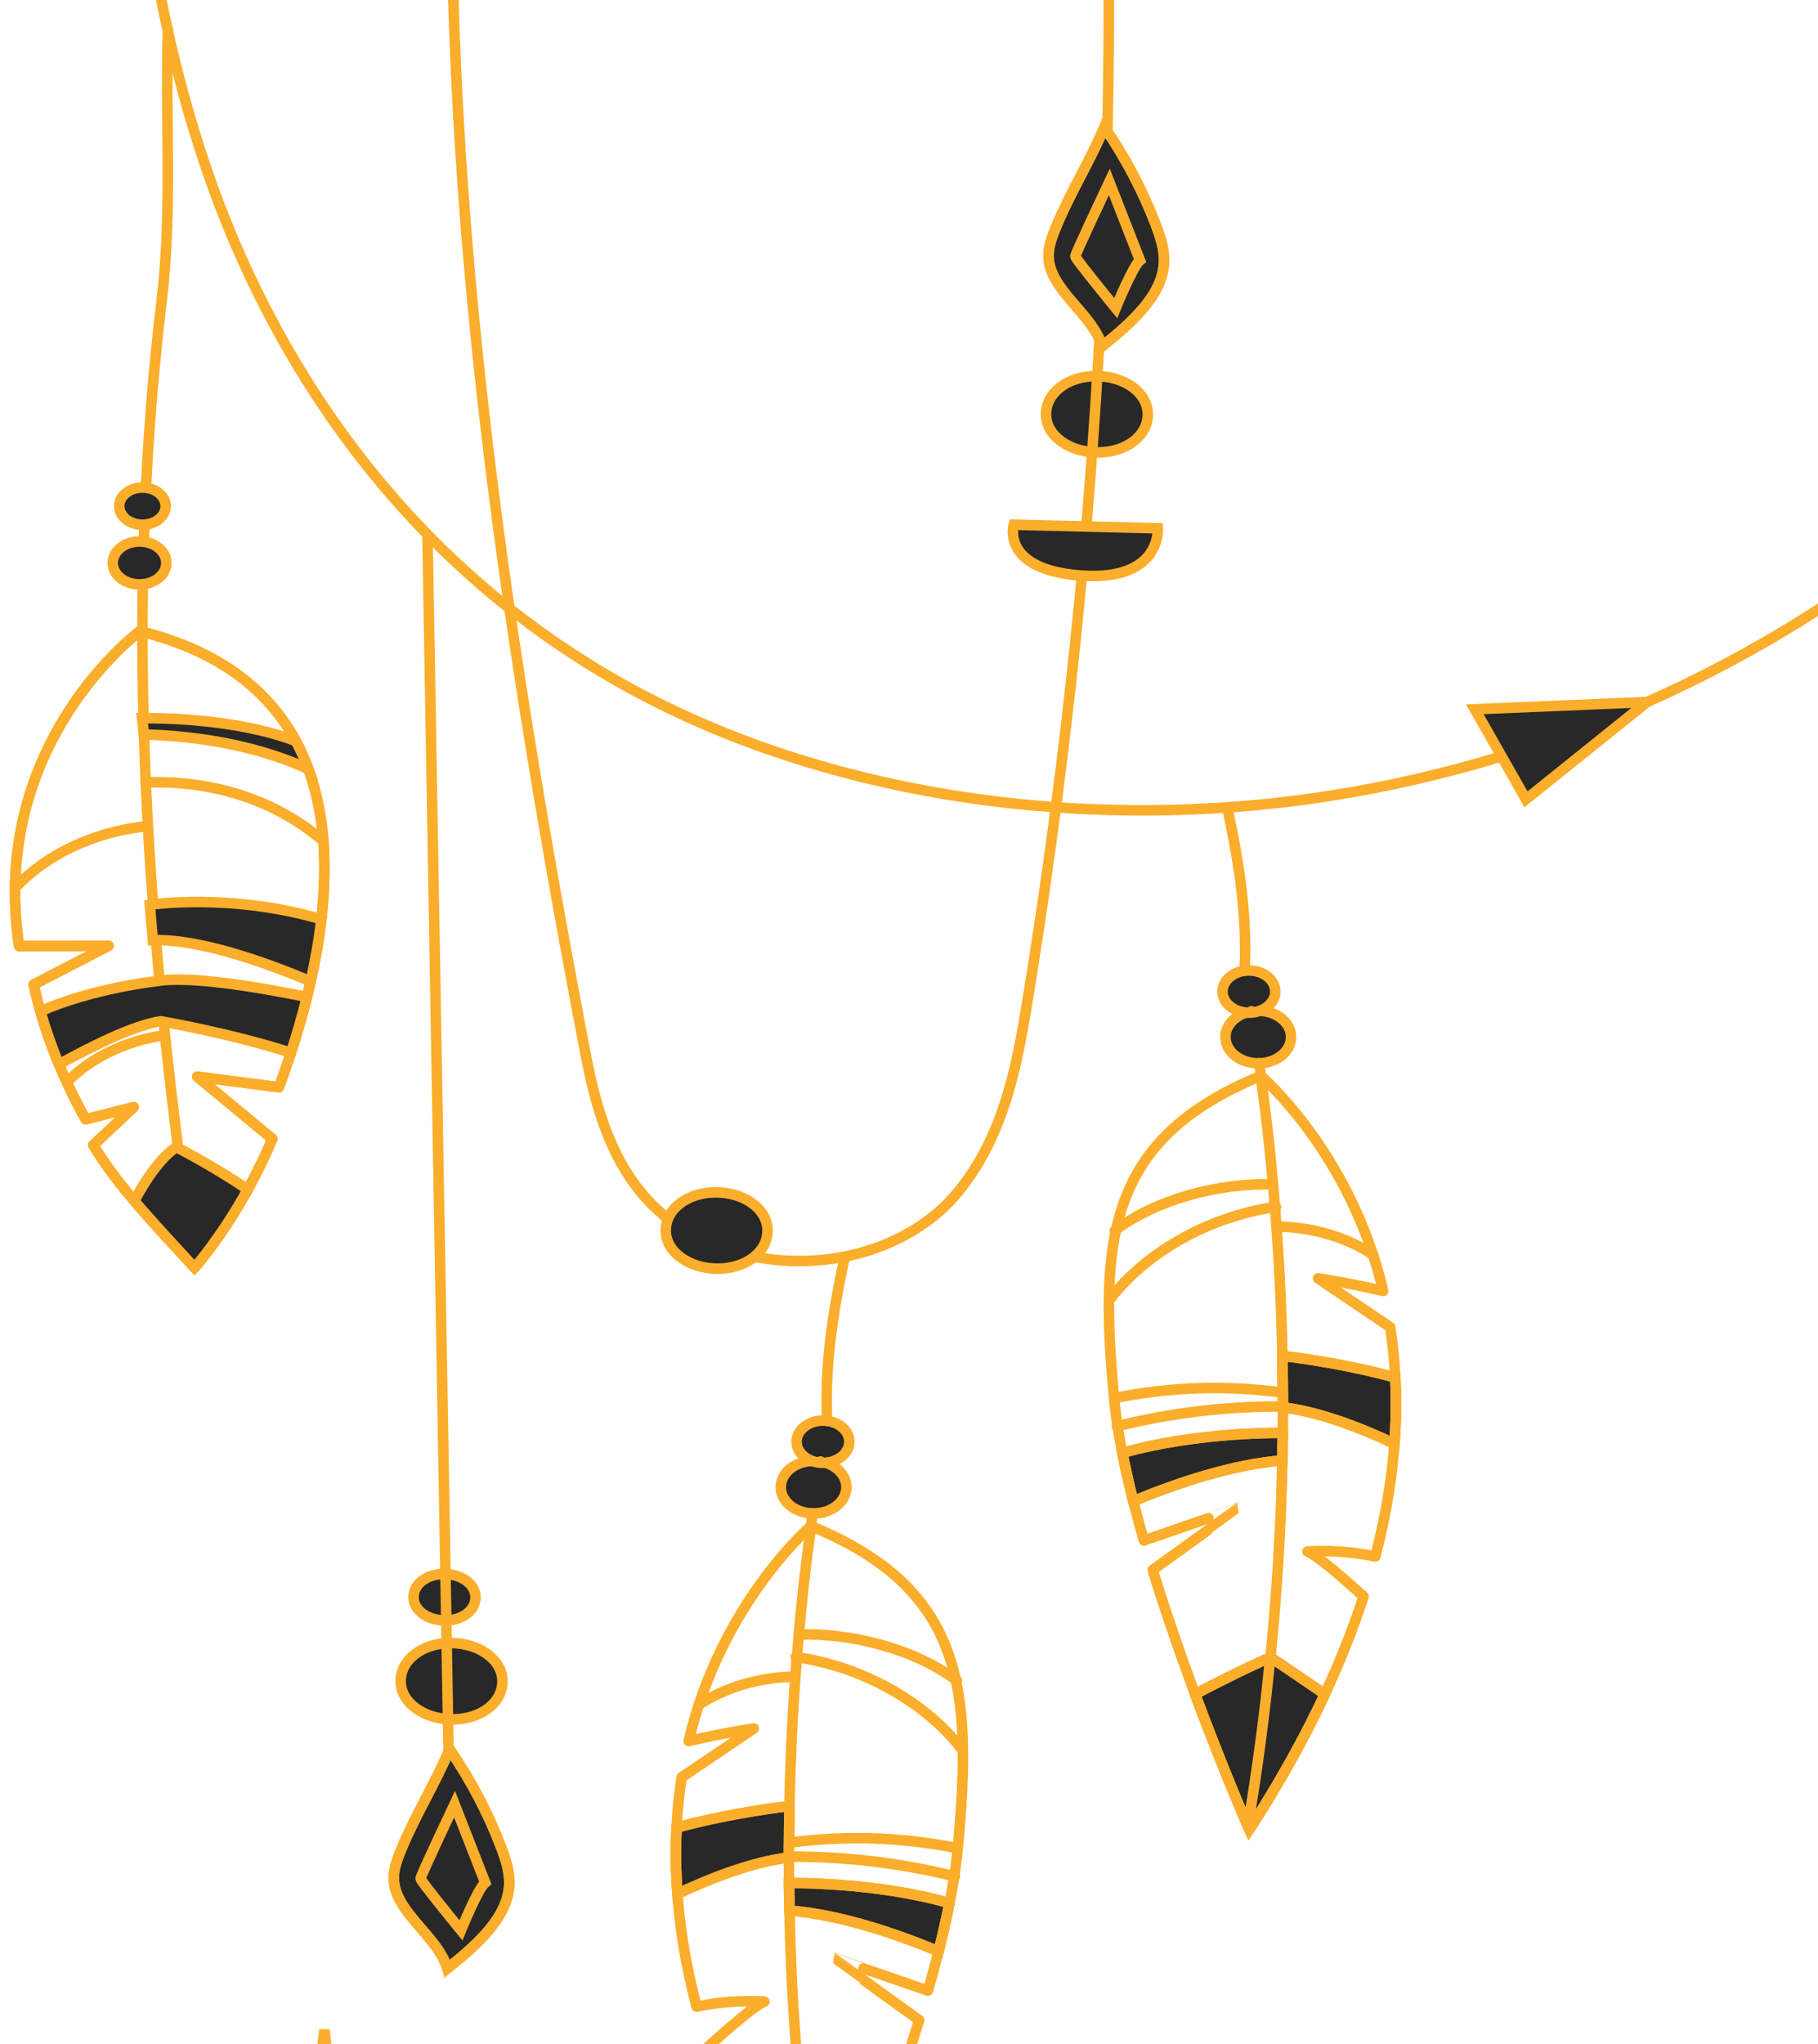 <svg width="121" height="136" viewBox="0 0 121 136" fill="none" xmlns="http://www.w3.org/2000/svg">
<path d="M18.569 72.343L13.129 71.639L18.124 75.776C15.932 81.017 12.949 84.348 12.949 84.348C10.236 81.39 7.846 78.917 6.207 76.196L8.901 73.668L5.696 74.476C3.941 71.3 2.844 68.303 2.241 65.511L7.218 62.934L1.274 62.954C-0.771 49.418 9.313 41.995 9.313 41.995C25.01 45.896 22.637 61.244 18.569 72.343Z" stroke="#FAAE2B" stroke-width="0.7" stroke-miterlimit="10" stroke-linecap="round" stroke-linejoin="round"/>
<path d="M12.949 84.348C9.811 63.004 8.176 41.48 10.757 20.039C11.483 14.015 10.99 7.997 11.178 1.961" stroke="#FAAE2B" stroke-width="0.7" stroke-miterlimit="10" stroke-linecap="round" stroke-linejoin="round"/>
<path d="M18.569 72.343L13.129 71.639L18.124 75.776C15.932 81.017 12.949 84.348 12.949 84.348C10.236 81.39 7.846 78.917 6.207 76.196L8.901 73.668L5.696 74.476C3.941 71.3 2.844 68.303 2.241 65.511L7.218 62.934L1.274 62.954C-0.771 49.418 9.313 41.995 9.313 41.995C25.01 45.896 22.637 61.244 18.569 72.343Z" stroke="#FAAE2B" stroke-width="0.7" stroke-miterlimit="10" stroke-linecap="round" stroke-linejoin="round"/>
<path d="M4.469 71.983C6.036 70.391 8.339 69.274 10.829 68.898" stroke="#FAAE2B" stroke-width="0.7" stroke-miterlimit="10" stroke-linecap="round" stroke-linejoin="round"/>
<path d="M1.02 59.061C3.056 56.882 6.2 55.387 9.564 54.996" stroke="#FAAE2B" stroke-width="0.7" stroke-miterlimit="10" stroke-linecap="round" stroke-linejoin="round"/>
<path d="M21.521 55.96C18.405 53.291 14.261 51.897 9.701 52.065" stroke="#FAAE2B" stroke-width="0.7" stroke-miterlimit="10" stroke-linecap="round" stroke-linejoin="round"/>
<path d="M8.941 79.903C9.683 78.518 10.654 77.056 11.733 76.325C11.733 76.325 14.055 77.503 16.491 79.144C14.691 82.401 12.949 84.348 12.949 84.348C11.497 82.764 10.143 81.321 8.941 79.903Z" fill="#282828" stroke="#FAAE2B" stroke-width="0.7"/>
<path d="M19.362 70.047C15.331 68.747 10.708 67.953 10.708 67.953C8.915 68.203 5.965 69.691 3.926 70.82C3.422 69.61 3.014 68.431 2.688 67.282C6.228 65.733 10.43 65.284 10.43 65.284C12.538 64.915 16.933 65.627 20.429 66.336C20.116 67.596 19.754 68.838 19.362 70.047Z" fill="#282828" stroke="#FAAE2B" stroke-width="0.7"/>
<path d="M20.674 65.301C17.658 64.028 13.289 62.468 10.171 62.556L9.969 60.203C9.969 60.203 15.287 59.388 21.387 61.165C21.228 62.542 20.983 63.929 20.674 65.301Z" fill="#282828" stroke="#FAAE2B" stroke-width="0.7"/>
<path d="M11.065 37.57C11.142 36.784 10.409 36.097 9.427 36.035C8.445 35.973 7.587 36.559 7.509 37.345C7.431 38.131 8.165 38.818 9.146 38.88C10.128 38.942 10.987 38.355 11.065 37.57Z" fill="#282828" stroke="#FAAE2B" stroke-width="0.7"/>
<path d="M11.022 33.775C11.09 33.093 10.454 32.498 9.603 32.444C8.752 32.39 8.007 32.899 7.94 33.58C7.873 34.261 8.508 34.856 9.359 34.91C10.21 34.964 10.955 34.455 11.022 33.775Z" fill="#282828" stroke="#FAAE2B" stroke-width="0.7"/>
<path d="M9.455 47.787C10.501 47.773 15.707 47.789 19.69 49.311C20.013 49.912 20.29 50.534 20.525 51.176C18.441 50.208 14.844 49.021 9.574 48.87C9.541 48.508 9.506 48.147 9.455 47.787Z" fill="#282828" stroke="#FAAE2B" stroke-width="0.7"/>
<path d="M81.56 69.002C81.56 68.037 82.538 67.254 83.744 67.254C84.951 67.254 85.929 68.037 85.929 69.002C85.929 69.967 84.951 70.75 83.744 70.75C82.538 70.75 81.56 69.967 81.56 69.002Z" fill="#282828" stroke="#FAAE2B" stroke-width="0.7"/>
<path d="M81.367 65.978C81.367 65.203 82.153 64.574 83.123 64.574C84.093 64.574 84.879 65.203 84.879 65.978C84.879 66.754 84.093 67.383 83.123 67.383C82.153 67.383 81.367 66.754 81.367 65.978Z" fill="#282828" stroke="#FAAE2B" stroke-width="0.7"/>
<path d="M84.562 110.267C84.562 110.267 82.357 111.232 79.541 112.727C81.461 117.893 83.147 121.74 83.147 121.74C85.189 118.588 86.846 115.583 88.179 112.725L84.562 110.267Z" fill="#282828" stroke="#FAAE2B" stroke-width="0.7"/>
<path d="M84.562 110.267C84.562 110.267 82.357 111.232 79.541 112.727C81.461 117.893 83.147 121.74 83.147 121.74C85.189 118.588 86.846 115.583 88.179 112.725L84.562 110.267Z" stroke="#FAAE2B" stroke-width="0.7" stroke-miterlimit="10" stroke-linecap="round" stroke-linejoin="round"/>
<path d="M92.864 91.658C89.119 90.625 85.35 90.218 85.35 90.218L85.386 93.648C87.782 93.926 90.542 94.997 92.809 96.062C92.923 94.521 92.935 93.053 92.864 91.658Z" fill="#282828" stroke="#FAAE2B" stroke-width="0.7"/>
<path d="M92.864 91.658C89.119 90.625 85.35 90.218 85.35 90.218L85.386 93.648C87.782 93.926 90.542 94.997 92.809 96.062C92.923 94.521 92.935 93.053 92.864 91.658Z" stroke="#FAAE2B" stroke-width="0.7" stroke-miterlimit="10" stroke-linecap="round" stroke-linejoin="round"/>
<path d="M75.426 99.886C78.258 98.714 82.004 97.434 85.35 97.176L85.386 95.345C85.386 95.345 79.751 95.235 74.701 96.678C74.905 97.716 75.149 98.789 75.426 99.886Z" fill="#282828" stroke="#FAAE2B" stroke-width="0.7"/>
<path d="M75.426 99.886C78.258 98.714 82.004 97.434 85.35 97.176L85.386 95.345C85.386 95.345 79.751 95.235 74.701 96.678C74.905 97.716 75.149 98.789 75.426 99.886Z" stroke="#FAAE2B" stroke-width="0.7" stroke-miterlimit="10" stroke-linecap="round" stroke-linejoin="round"/>
<path d="M82.839 64.596C83.023 60.959 82.463 57.345 81.689 53.769" stroke="#FAAE2B" stroke-width="0.7" stroke-miterlimit="10" stroke-linecap="round" stroke-linejoin="round"/>
<path d="M83.05 121.511V121.5C83.685 117.766 84.178 114.032 84.545 110.275V110.263H84.559C84.996 105.909 85.264 101.543 85.349 97.177C85.349 97.165 85.349 97.154 85.349 97.143C85.363 96.545 85.377 95.947 85.377 95.349C85.377 94.785 85.391 94.21 85.391 93.646C85.391 92.495 85.377 91.356 85.349 90.216C85.292 86.911 85.123 83.616 84.855 80.311C84.813 79.815 84.771 79.307 84.728 78.799C84.517 76.396 84.249 74.004 83.91 71.602V71.59C83.882 71.308 83.854 71.026 83.812 70.744" stroke="#FAAE2B" stroke-width="0.7" stroke-miterlimit="10" stroke-linecap="round" stroke-linejoin="round"/>
<path d="M83.304 67.36C83.304 67.338 83.304 67.315 83.29 67.292" stroke="#FAAE2B" stroke-width="0.7" stroke-miterlimit="10" stroke-linecap="round" stroke-linejoin="round"/>
<path d="M74.151 93.049C74.409 95.807 75.164 99.121 76.134 102.502C79.163 101.457 82.456 100.322 82.451 100.322C82.445 100.322 79.315 102.6 76.717 104.466C79.401 113.194 83.147 121.74 83.147 121.74C86.802 116.098 89.231 110.926 90.754 106.228C89.291 104.899 87.65 103.487 87.016 103.234C87.016 103.234 89.197 103.058 91.534 103.569C93.082 97.666 93.182 92.573 92.526 88.307C90.099 86.675 87.723 85.06 87.723 85.06C87.723 85.06 89.724 85.347 92.06 85.898C89.905 76.701 83.918 71.591 83.918 71.591C73.684 75.785 73.162 82.498 74.151 93.049Z" stroke="#FAAE2B" stroke-width="0.7" stroke-miterlimit="10" stroke-linecap="round" stroke-linejoin="round"/>
<path d="M74.334 94.899C78.014 94.003 81.399 93.595 85.246 93.581" stroke="#FAAE2B" stroke-width="0.7" stroke-miterlimit="10" stroke-linecap="round" stroke-linejoin="round"/>
<path d="M74.217 93.013C78.019 92.276 81.486 92.164 85.35 92.652" stroke="#FAAE2B" stroke-width="0.7" stroke-miterlimit="10" stroke-linecap="round" stroke-linejoin="round"/>
<path d="M73.944 86.361C76.157 83.5 80.237 80.966 84.929 80.305" stroke="#FAAE2B" stroke-width="0.7" stroke-miterlimit="10" stroke-linecap="round" stroke-linejoin="round"/>
<path d="M91.411 83.501C89.638 82.323 87.354 81.647 85.05 81.618" stroke="#FAAE2B" stroke-width="0.7" stroke-miterlimit="10" stroke-linecap="round" stroke-linejoin="round"/>
<path d="M74.198 81.877C76.918 79.84 80.998 78.706 84.721 78.804" stroke="#FAAE2B" stroke-width="0.7" stroke-miterlimit="10" stroke-linecap="round" stroke-linejoin="round"/>
<path d="M56.334 98.954C56.334 97.989 55.356 97.206 54.15 97.206C52.943 97.206 51.965 97.989 51.965 98.954C51.965 99.919 52.943 100.701 54.15 100.701C55.356 100.701 56.334 99.919 56.334 98.954Z" fill="#282828" stroke="#FAAE2B" stroke-width="0.7"/>
<path d="M56.527 95.93C56.527 95.154 55.741 94.525 54.771 94.525C53.802 94.525 53.016 95.154 53.016 95.93C53.016 96.706 53.802 97.335 54.771 97.335C55.741 97.335 56.527 96.706 56.527 95.93Z" fill="#282828" stroke="#FAAE2B" stroke-width="0.7"/>
<path d="M45.03 121.609C48.775 120.577 52.545 120.171 52.545 120.171L52.508 123.599C50.112 123.878 47.353 124.948 45.085 126.014C44.972 124.473 44.96 123.005 45.03 121.609Z" fill="#282828" stroke="#FAAE2B" stroke-width="0.7"/>
<path d="M45.03 121.609C48.775 120.577 52.545 120.171 52.545 120.171L52.508 123.599C50.112 123.878 47.353 124.948 45.085 126.014C44.972 124.473 44.96 123.005 45.03 121.609Z" stroke="#FAAE2B" stroke-width="0.7" stroke-miterlimit="10" stroke-linecap="round" stroke-linejoin="round"/>
<path d="M62.468 129.839C59.636 128.666 55.891 127.386 52.545 127.127L52.508 125.297C52.508 125.297 58.143 125.187 63.194 126.63C62.989 127.667 62.745 128.741 62.468 129.839Z" fill="#282828" stroke="#FAAE2B" stroke-width="0.7"/>
<path d="M62.468 129.839C59.636 128.666 55.891 127.386 52.545 127.127L52.508 125.297C52.508 125.297 58.143 125.187 63.194 126.63C62.989 127.667 62.745 128.741 62.468 129.839Z" stroke="#FAAE2B" stroke-width="0.7" stroke-miterlimit="10" stroke-linecap="round" stroke-linejoin="round"/>
<path d="M55.056 94.548C54.872 90.912 55.431 87.296 56.205 83.72" stroke="#FAAE2B" stroke-width="0.7" stroke-miterlimit="10" stroke-linecap="round" stroke-linejoin="round"/>
<path d="M54.844 151.464V151.452C54.209 147.718 53.716 143.983 53.349 140.227V140.216H53.335C52.898 135.861 52.63 131.495 52.545 127.129C52.545 127.118 52.545 127.107 52.545 127.095C52.531 126.497 52.517 125.9 52.517 125.302C52.517 124.737 52.503 124.162 52.503 123.598C52.503 122.447 52.517 121.308 52.545 120.168C52.602 116.863 52.771 113.569 53.039 110.263C53.081 109.767 53.124 109.259 53.166 108.752C53.377 106.348 53.645 103.957 53.984 101.554V101.543C54.012 101.26 54.04 100.979 54.082 100.696" stroke="#FAAE2B" stroke-width="0.7" stroke-miterlimit="10" stroke-linecap="round" stroke-linejoin="round"/>
<path d="M54.59 97.311C54.59 97.289 54.59 97.266 54.605 97.244" stroke="#FAAE2B" stroke-width="0.7" stroke-miterlimit="10" stroke-linecap="round" stroke-linejoin="round"/>
<path d="M63.743 123.001C63.485 125.758 62.73 129.073 61.761 132.454C58.731 131.409 55.438 130.273 55.443 130.273C55.449 130.273 58.579 132.552 61.177 134.417C58.493 143.145 54.747 151.691 54.747 151.691C51.093 146.049 48.663 140.878 47.14 136.179C48.603 134.851 50.244 133.439 50.878 133.186C50.878 133.186 48.697 133.01 46.361 133.521C44.812 127.617 44.712 122.524 45.368 118.258C47.795 116.627 50.171 115.012 50.171 115.012C50.171 115.012 48.171 115.298 45.834 115.85C47.989 106.652 53.975 101.543 53.975 101.543C64.21 105.737 64.732 112.449 63.743 123.001Z" stroke="#FAAE2B" stroke-width="0.7" stroke-miterlimit="10" stroke-linecap="round" stroke-linejoin="round"/>
<path d="M63.56 124.851C59.88 123.956 56.495 123.547 52.648 123.534" stroke="#FAAE2B" stroke-width="0.7" stroke-miterlimit="10" stroke-linecap="round" stroke-linejoin="round"/>
<path d="M63.677 122.965C59.876 122.229 56.408 122.116 52.545 122.604" stroke="#FAAE2B" stroke-width="0.7" stroke-miterlimit="10" stroke-linecap="round" stroke-linejoin="round"/>
<path d="M63.95 116.313C61.737 113.452 57.657 110.918 52.965 110.257" stroke="#FAAE2B" stroke-width="0.7" stroke-miterlimit="10" stroke-linecap="round" stroke-linejoin="round"/>
<path d="M46.483 113.451C48.256 112.274 50.54 111.598 52.844 111.57" stroke="#FAAE2B" stroke-width="0.7" stroke-miterlimit="10" stroke-linecap="round" stroke-linejoin="round"/>
<path d="M63.696 111.829C60.976 109.792 56.896 108.658 53.173 108.756" stroke="#FAAE2B" stroke-width="0.7" stroke-miterlimit="10" stroke-linecap="round" stroke-linejoin="round"/>
<path d="M130 33.838C118.952 43.413 104.332 50.516 88.339 52.982C72.347 55.448 55.043 53.06 41.653 45.642C27.697 37.91 18.808 25.373 14.118 12.319C9.429 -0.734 8.528 -14.437 7.655 -28" stroke="#FAAE2B" stroke-width="0.7" stroke-miterlimit="10" stroke-linecap="round" stroke-linejoin="round"/>
<path d="M109.627 46.711L101.564 53.187L98.159 47.194L109.627 46.711Z" fill="#282828" stroke="#FAAE2B" stroke-width="0.7"/>
<path d="M69.619 27.566C69.619 29.012 71.202 30.103 73.073 30.103C74.944 30.103 76.394 29.012 76.394 27.566C76.394 26.12 74.822 25.026 72.951 25.026C71.08 25.026 69.619 26.12 69.619 27.566Z" fill="#282828" stroke="#FAAE2B" stroke-width="0.7"/>
<path d="M73.397 -18.601C74.66 9.84 72.983 38.364 68.388 66.585C67.673 70.976 66.819 75.515 63.823 79.24C60.47 83.409 53.948 85.032 48.238 83.099C41.713 80.891 39.958 75.27 38.978 70.158C33.434 41.222 29.081 11.707 30.242 -17.612" stroke="#FAAE2B" stroke-width="0.7" stroke-miterlimit="10" stroke-linecap="round" stroke-linejoin="round"/>
<path d="M70.345 14.969C71.239 12.818 72.61 10.6 73.504 8.449C74.917 10.517 76.065 12.701 76.924 14.955C77.227 15.752 77.497 16.573 77.473 17.406C77.41 19.641 75.316 21.461 73.35 23.05C72.73 20.882 69.865 19.326 69.79 17.102C69.766 16.372 70.057 15.662 70.345 14.969Z" fill="#282828" stroke="#FAAE2B" stroke-width="0.7"/>
<path d="M70.345 14.969C71.239 12.818 72.61 10.6 73.504 8.449C74.917 10.517 76.065 12.701 76.924 14.955C77.227 15.752 77.497 16.573 77.473 17.406C77.41 19.641 75.316 21.461 73.35 23.05C72.73 20.882 69.865 19.326 69.79 17.102C69.766 16.372 70.057 15.662 70.345 14.969Z" stroke="#FAAE2B" stroke-width="0.7" stroke-miterlimit="10" stroke-linecap="round" stroke-linejoin="round"/>
<path d="M77.067 35.153C77.067 35.153 77.315 38.692 71.946 38.295C66.576 37.897 67.471 34.914 67.471 34.914L77.067 35.153Z" fill="#282828" stroke="#FAAE2B" stroke-width="0.7"/>
<path d="M75.873 17.324C75.402 17.701 74.258 20.499 74.258 20.499C74.258 20.499 71.568 17.216 71.568 17.055C71.568 16.894 73.832 12.104 73.832 12.104L75.873 17.324Z" fill="#282828" stroke="#FAAE2B" stroke-width="0.7"/>
<path d="M44.309 81.878C44.309 83.324 45.892 84.415 47.763 84.415C49.634 84.415 51.084 83.324 51.084 81.878C51.084 80.432 49.512 79.338 47.641 79.338C45.77 79.338 44.309 80.432 44.309 81.878Z" fill="#282828" stroke="#FAAE2B" stroke-width="0.7"/>
<path d="M26.666 111.866C26.666 113.312 28.249 114.403 30.12 114.403C31.991 114.403 33.441 113.312 33.441 111.866C33.441 110.421 31.868 109.326 29.998 109.326C28.127 109.326 26.666 110.421 26.666 111.866Z" fill="#282828" stroke="#FAAE2B" stroke-width="0.7"/>
<path d="M27.521 106.278C27.521 107.159 28.486 107.824 29.626 107.824C30.765 107.824 31.649 107.159 31.649 106.278C31.649 105.398 30.691 104.731 29.551 104.731C28.411 104.731 27.521 105.398 27.521 106.278Z" fill="#282828" stroke="#FAAE2B" stroke-width="0.7"/>
<path d="M28.453 35.674C28.995 66.997 29.537 98.319 30.08 129.642" stroke="#FAAE2B" stroke-width="0.7" stroke-miterlimit="10" stroke-linecap="round" stroke-linejoin="round"/>
<path d="M26.767 122.91C27.661 120.759 29.031 118.541 29.925 116.39C31.338 118.458 32.486 120.641 33.345 122.896C33.649 123.693 33.918 124.514 33.895 125.347C33.831 127.582 31.736 129.402 29.771 130.991C29.151 128.823 26.287 127.267 26.212 125.043C26.187 124.313 26.479 123.603 26.767 122.91Z" fill="#282828" stroke="#FAAE2B" stroke-width="0.7"/>
<path d="M26.767 122.91C27.661 120.759 29.031 118.541 29.925 116.39C31.338 118.458 32.486 120.641 33.345 122.896C33.649 123.693 33.918 124.514 33.895 125.347C33.831 127.582 31.736 129.402 29.771 130.991C29.151 128.823 26.287 127.267 26.212 125.043C26.187 124.313 26.479 123.603 26.767 122.91Z" stroke="#FAAE2B" stroke-width="0.7" stroke-miterlimit="10" stroke-linecap="round" stroke-linejoin="round"/>
<path d="M32.294 125.265C31.823 125.641 30.679 128.439 30.679 128.439C30.679 128.439 27.989 125.157 27.989 124.996C27.989 124.834 30.253 120.046 30.253 120.046L32.294 125.265Z" fill="#282828" stroke="#FAAE2B" stroke-width="0.7"/>
<path d="M18.717 147.6C19.019 147.222 18.818 146.706 18.285 146.565C18.136 146.526 17.981 146.495 17.822 146.472L14.056 145.956L17.822 145.438C17.981 145.416 18.136 145.385 18.285 145.346C18.818 145.205 19.019 144.689 18.717 144.311C18.665 144.247 18.61 144.185 18.553 144.123L16.262 141.693L19.299 143.526C19.302 143.528 19.305 143.529 19.308 143.531C19.814 143.835 20.565 143.562 20.64 143.06C20.642 143.04 20.645 143.021 20.647 143.001L20.943 140.508L21.59 135.06L22.236 140.508L22.532 143.001C22.534 143.021 22.537 143.04 22.54 143.06C22.614 143.562 23.364 143.835 23.87 143.531C23.874 143.529 23.877 143.528 23.88 143.526L26.918 141.693L24.626 144.123C24.569 144.185 24.514 144.247 24.463 144.311C24.16 144.689 24.362 145.205 24.894 145.346C25.043 145.385 25.198 145.416 25.357 145.438L29.124 145.956L25.357 146.472C25.198 146.495 25.043 146.526 24.894 146.565C24.362 146.706 24.16 147.222 24.463 147.6C24.514 147.664 24.569 147.727 24.626 147.788L26.918 150.217L23.88 148.385C23.877 148.383 23.874 148.381 23.87 148.38C23.364 148.077 22.614 148.348 22.54 148.851C22.537 148.87 22.534 148.89 22.532 148.909L22.236 151.403L21.59 156.851L20.943 151.403L20.647 148.909C20.645 148.89 20.642 148.87 20.64 148.851C20.565 148.348 19.814 148.077 19.308 148.38C19.305 148.381 19.302 148.383 19.299 148.385L16.262 150.217L18.553 147.788C18.61 147.727 18.665 147.664 18.717 147.6Z" stroke="#FAAE2B" stroke-width="0.7"/>
</svg>
